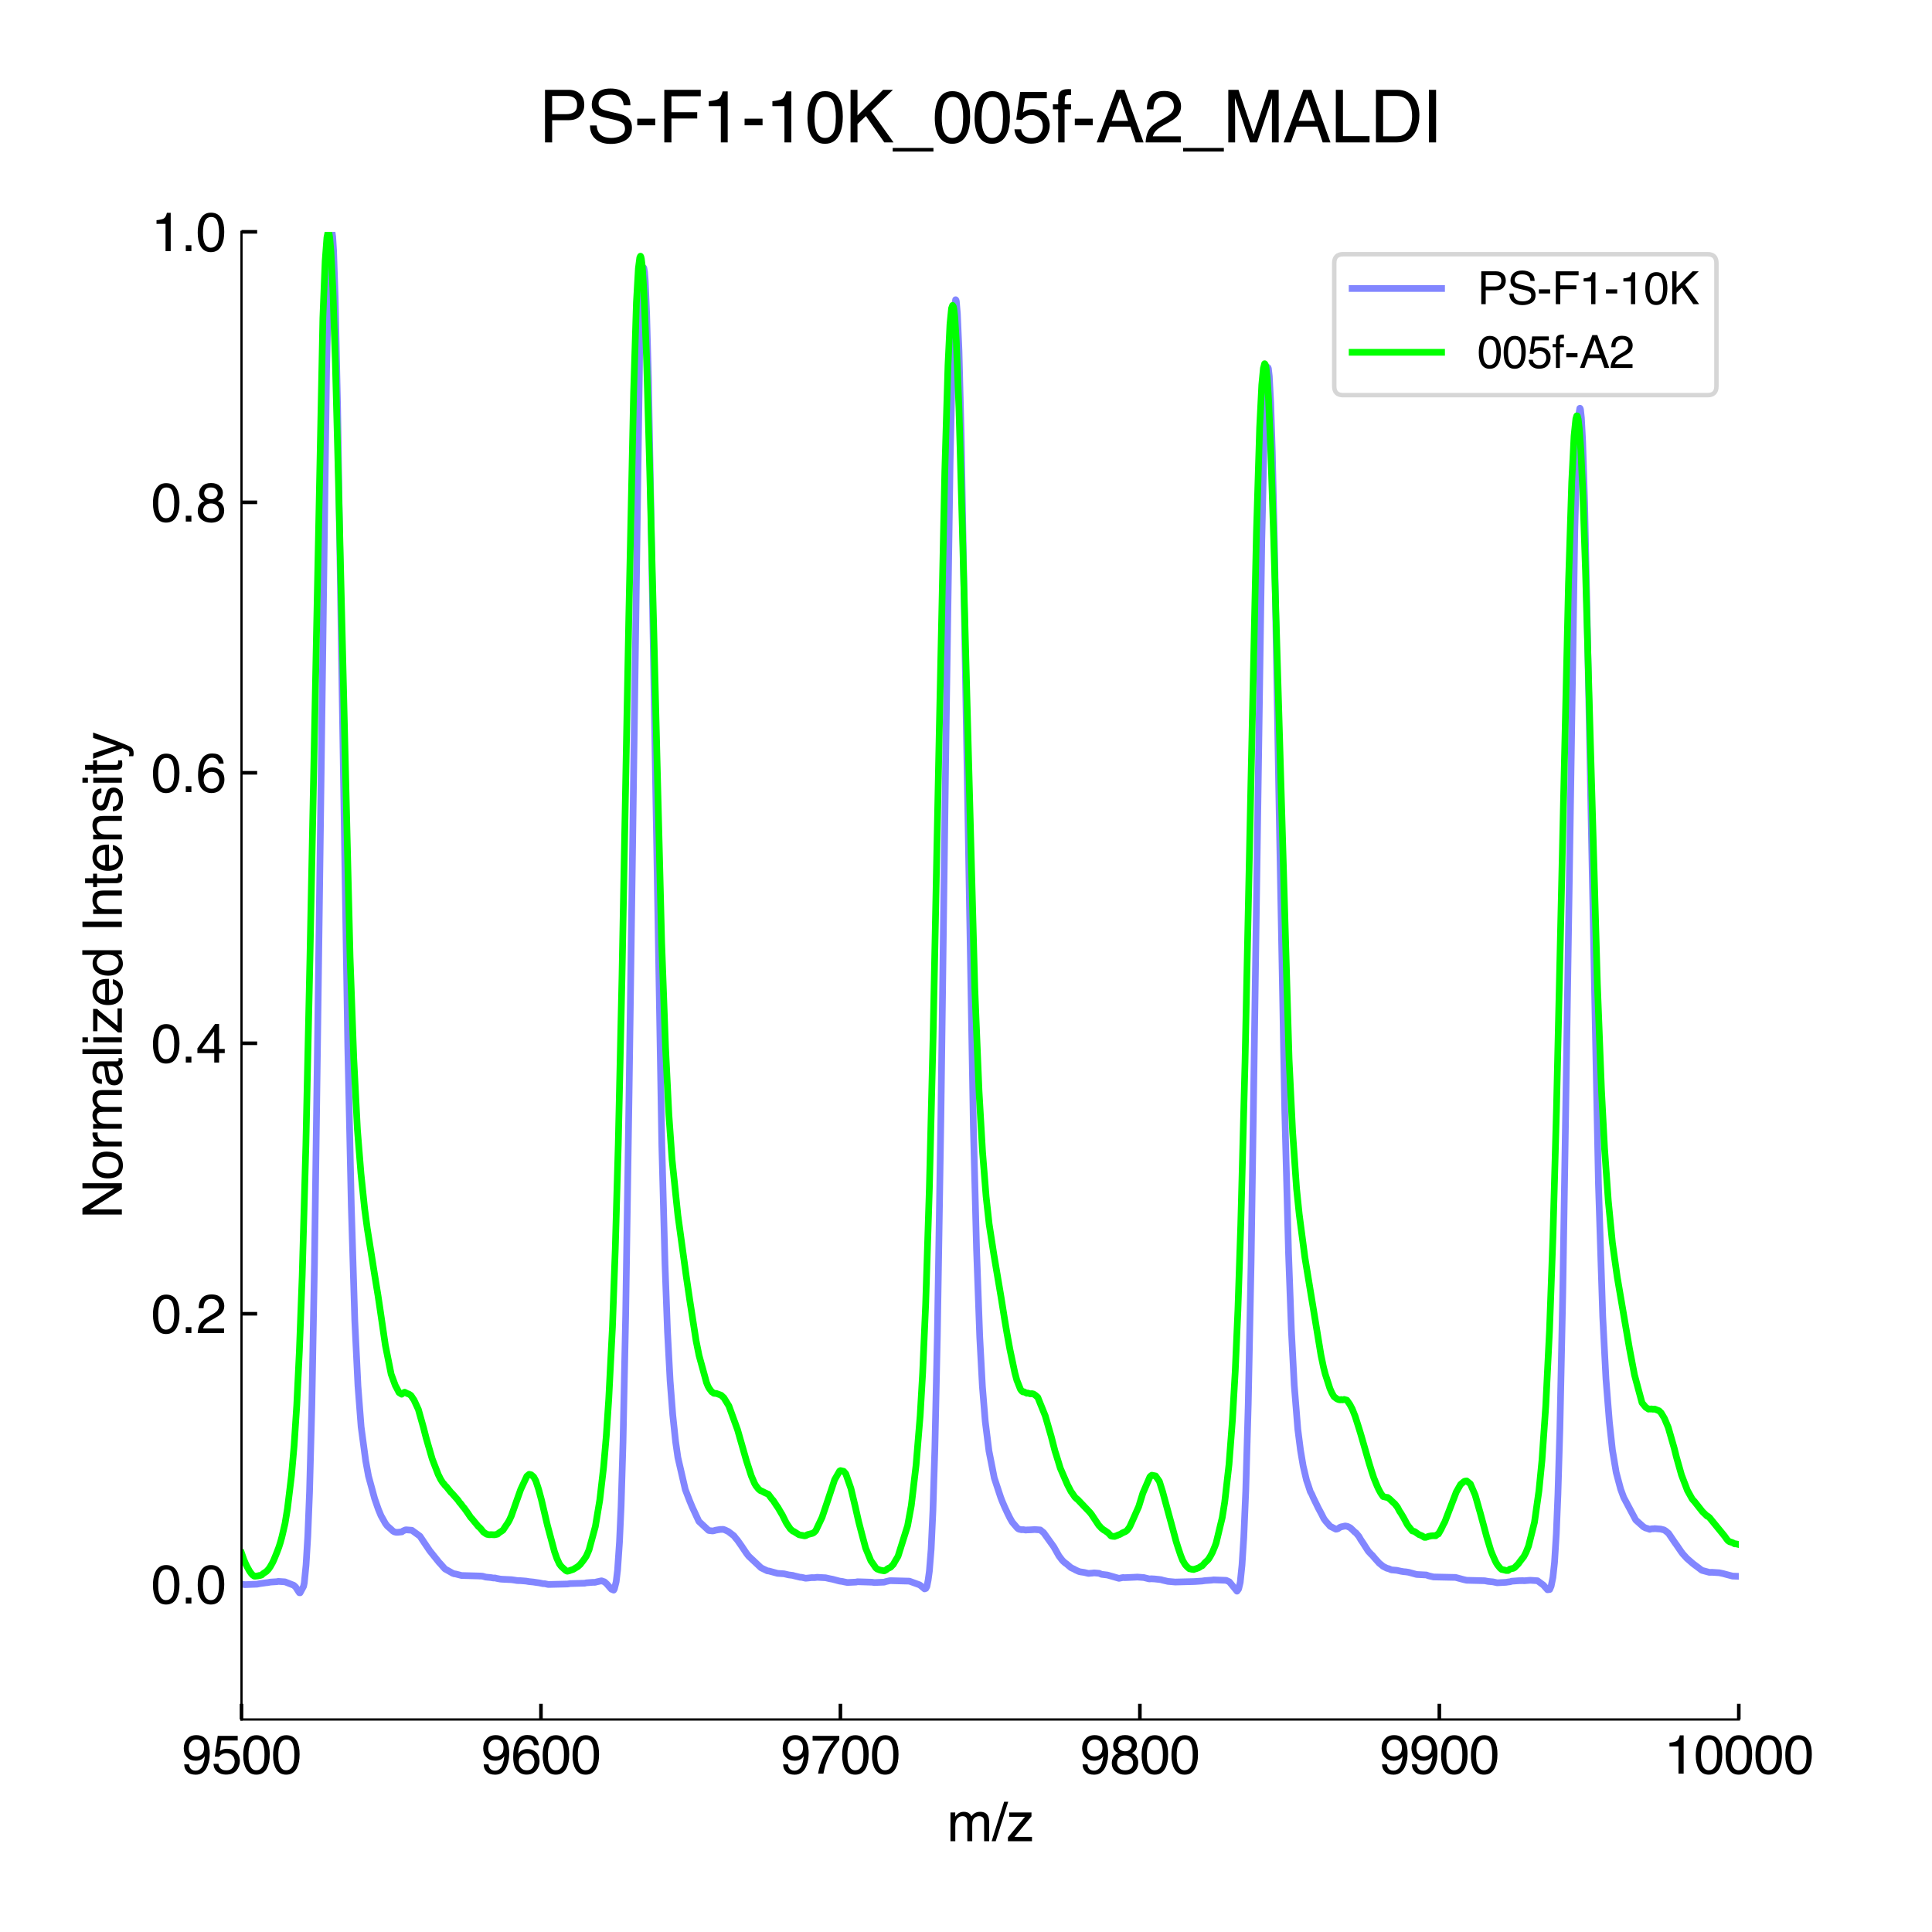 <?xml version="1.0" encoding="utf-8" standalone="no"?>
<!DOCTYPE svg PUBLIC "-//W3C//DTD SVG 1.1//EN"
  "http://www.w3.org/Graphics/SVG/1.1/DTD/svg11.dtd">
<svg xmlns:xlink="http://www.w3.org/1999/xlink" width="432pt" height="432pt" viewBox="0 0 432 432" xmlns="http://www.w3.org/2000/svg" version="1.1">
 <defs>
  <style type="text/css">*{stroke-linejoin: round; stroke-linecap: butt}</style>
 </defs>
 <g id="figure_1">
  <g id="patch_1">
   <path d="M 0 432 
L 432 432 
L 432 0 
L 0 0 
z
" style="fill: #ffffff"/>
  </g>
  <g id="axes_1">
   <g id="patch_2">
    <path d="M 54 384.48 
L 388.8 384.48 
L 388.8 51.84 
L 54 51.84 
z
" style="fill: #ffffff"/>
   </g>
   <g id="matplotlib.axis_1">
    <g id="xtick_1">
     <g id="line2d_1">
      <defs>
       <path id="m5fbfd428d7" d="M 0 0 
L 0 -3.5 
" style="stroke: #000000; stroke-width: 0.8"/>
      </defs>
      <g>
       <use xlink:href="#m5fbfd428d7" x="54" y="384.48" style="stroke: #000000; stroke-width: 0.8"/>
      </g>
     </g>
     <g id="text_1">
      <!-- 9500 -->
      <g transform="translate(40.654 396.588) scale(0.12 -0.12)">
       <defs>
        <path id="Helvetica-39" d="M 850 1081 
Q 875 616 1209 438 
Q 1381 344 1597 344 
Q 2000 344 2284 680 
Q 2569 1016 2688 2044 
Q 2500 1747 2223 1626 
Q 1947 1506 1628 1506 
Q 981 1506 604 1909 
Q 228 2313 228 2947 
Q 228 3556 600 4018 
Q 972 4481 1697 4481 
Q 2675 4481 3047 3600 
Q 3253 3116 3253 2388 
Q 3253 1566 3006 931 
Q 2597 -125 1619 -125 
Q 963 -125 622 219 
Q 281 563 281 1081 
L 850 1081 
z
M 1703 2000 
Q 2038 2000 2314 2220 
Q 2591 2441 2591 2991 
Q 2591 3484 2342 3726 
Q 2094 3969 1709 3969 
Q 1297 3969 1055 3692 
Q 813 3416 813 2953 
Q 813 2516 1025 2258 
Q 1238 2000 1703 2000 
z
" transform="scale(0.016)"/>
        <path id="Helvetica-35" d="M 791 1141 
Q 847 659 1238 475 
Q 1438 381 1700 381 
Q 2200 381 2440 700 
Q 2681 1019 2681 1406 
Q 2681 1875 2395 2131 
Q 2109 2388 1709 2388 
Q 1419 2388 1211 2275 
Q 1003 2163 856 1963 
L 369 1991 
L 709 4400 
L 3034 4400 
L 3034 3856 
L 1131 3856 
L 941 2613 
Q 1097 2731 1238 2791 
Q 1488 2894 1816 2894 
Q 2431 2894 2859 2497 
Q 3288 2100 3288 1491 
Q 3288 856 2895 371 
Q 2503 -113 1644 -113 
Q 1097 -113 676 195 
Q 256 503 206 1141 
L 791 1141 
z
" transform="scale(0.016)"/>
        <path id="Helvetica-30" d="M 1731 4475 
Q 2600 4475 2988 3759 
Q 3288 3206 3288 2244 
Q 3288 1331 3016 734 
Q 2622 -122 1728 -122 
Q 922 -122 528 578 
Q 200 1163 200 2147 
Q 200 2909 397 3456 
Q 766 4475 1731 4475 
z
M 1725 391 
Q 2163 391 2422 778 
Q 2681 1166 2681 2222 
Q 2681 2984 2493 3476 
Q 2306 3969 1766 3969 
Q 1269 3969 1039 3501 
Q 809 3034 809 2125 
Q 809 1441 956 1025 
Q 1181 391 1725 391 
z
" transform="scale(0.016)"/>
       </defs>
       <use xlink:href="#Helvetica-39"/>
       <use xlink:href="#Helvetica-35" x="55.615"/>
       <use xlink:href="#Helvetica-30" x="111.23"/>
       <use xlink:href="#Helvetica-30" x="166.846"/>
      </g>
     </g>
    </g>
    <g id="xtick_2">
     <g id="line2d_2">
      <g>
       <use xlink:href="#m5fbfd428d7" x="120.96" y="384.48" style="stroke: #000000; stroke-width: 0.8"/>
      </g>
     </g>
     <g id="text_2">
      <!-- 9600 -->
      <g transform="translate(107.614 396.588) scale(0.12 -0.12)">
       <defs>
        <path id="Helvetica-36" d="M 1872 4494 
Q 2622 4494 2917 4105 
Q 3213 3716 3213 3303 
L 2656 3303 
Q 2606 3569 2497 3719 
Q 2294 4000 1881 4000 
Q 1409 4000 1131 3564 
Q 853 3128 822 2316 
Q 1016 2600 1309 2741 
Q 1578 2866 1909 2866 
Q 2472 2866 2890 2506 
Q 3309 2147 3309 1434 
Q 3309 825 2912 354 
Q 2516 -116 1781 -116 
Q 1153 -116 697 361 
Q 241 838 241 1966 
Q 241 2800 444 3381 
Q 834 4494 1872 4494 
z
M 1831 384 
Q 2275 384 2495 682 
Q 2716 981 2716 1388 
Q 2716 1731 2519 2042 
Q 2322 2353 1803 2353 
Q 1441 2353 1167 2112 
Q 894 1872 894 1388 
Q 894 963 1142 673 
Q 1391 384 1831 384 
z
" transform="scale(0.016)"/>
       </defs>
       <use xlink:href="#Helvetica-39"/>
       <use xlink:href="#Helvetica-36" x="55.615"/>
       <use xlink:href="#Helvetica-30" x="111.23"/>
       <use xlink:href="#Helvetica-30" x="166.846"/>
      </g>
     </g>
    </g>
    <g id="xtick_3">
     <g id="line2d_3">
      <g>
       <use xlink:href="#m5fbfd428d7" x="187.92" y="384.48" style="stroke: #000000; stroke-width: 0.8"/>
      </g>
     </g>
     <g id="text_3">
      <!-- 9700 -->
      <g transform="translate(174.574 396.588) scale(0.12 -0.12)">
       <defs>
        <path id="Helvetica-37" d="M 3347 4400 
L 3347 3909 
Q 3131 3700 2773 3181 
Q 2416 2663 2141 2063 
Q 1869 1478 1728 997 
Q 1638 688 1494 0 
L 872 0 
Q 1084 1281 1809 2550 
Q 2238 3294 2709 3834 
L 234 3834 
L 234 4400 
L 3347 4400 
z
" transform="scale(0.016)"/>
       </defs>
       <use xlink:href="#Helvetica-39"/>
       <use xlink:href="#Helvetica-37" x="55.615"/>
       <use xlink:href="#Helvetica-30" x="111.23"/>
       <use xlink:href="#Helvetica-30" x="166.846"/>
      </g>
     </g>
    </g>
    <g id="xtick_4">
     <g id="line2d_4">
      <g>
       <use xlink:href="#m5fbfd428d7" x="254.88" y="384.48" style="stroke: #000000; stroke-width: 0.8"/>
      </g>
     </g>
     <g id="text_4">
      <!-- 9800 -->
      <g transform="translate(241.534 396.588) scale(0.12 -0.12)">
       <defs>
        <path id="Helvetica-38" d="M 1741 2600 
Q 2113 2600 2322 2808 
Q 2531 3016 2531 3303 
Q 2531 3553 2331 3762 
Q 2131 3972 1722 3972 
Q 1316 3972 1134 3762 
Q 953 3553 953 3272 
Q 953 2956 1187 2778 
Q 1422 2600 1741 2600 
z
M 1775 384 
Q 2166 384 2423 595 
Q 2681 806 2681 1225 
Q 2681 1659 2415 1884 
Q 2150 2109 1734 2109 
Q 1331 2109 1076 1879 
Q 822 1650 822 1244 
Q 822 894 1055 639 
Q 1288 384 1775 384 
z
M 975 2384 
Q 741 2484 609 2619 
Q 363 2869 363 3269 
Q 363 3769 725 4128 
Q 1088 4488 1753 4488 
Q 2397 4488 2762 4148 
Q 3128 3809 3128 3356 
Q 3128 2938 2916 2678 
Q 2797 2531 2547 2391 
Q 2825 2263 2984 2097 
Q 3281 1784 3281 1284 
Q 3281 694 2884 283 
Q 2488 -128 1763 -128 
Q 1109 -128 657 226 
Q 206 581 206 1256 
Q 206 1653 400 1942 
Q 594 2231 975 2384 
z
" transform="scale(0.016)"/>
       </defs>
       <use xlink:href="#Helvetica-39"/>
       <use xlink:href="#Helvetica-38" x="55.615"/>
       <use xlink:href="#Helvetica-30" x="111.23"/>
       <use xlink:href="#Helvetica-30" x="166.846"/>
      </g>
     </g>
    </g>
    <g id="xtick_5">
     <g id="line2d_5">
      <g>
       <use xlink:href="#m5fbfd428d7" x="321.84" y="384.48" style="stroke: #000000; stroke-width: 0.8"/>
      </g>
     </g>
     <g id="text_5">
      <!-- 9900 -->
      <g transform="translate(308.494 396.588) scale(0.12 -0.12)">
       <use xlink:href="#Helvetica-39"/>
       <use xlink:href="#Helvetica-39" x="55.615"/>
       <use xlink:href="#Helvetica-30" x="111.23"/>
       <use xlink:href="#Helvetica-30" x="166.846"/>
      </g>
     </g>
    </g>
    <g id="xtick_6">
     <g id="line2d_6">
      <g>
       <use xlink:href="#m5fbfd428d7" x="388.8" y="384.48" style="stroke: #000000; stroke-width: 0.8"/>
      </g>
     </g>
     <g id="text_6">
      <!-- 10000 -->
      <g transform="translate(372.117 396.588) scale(0.12 -0.12)">
       <defs>
        <path id="Helvetica-31" d="M 613 3169 
L 613 3600 
Q 1222 3659 1462 3798 
Q 1703 3938 1822 4456 
L 2266 4456 
L 2266 0 
L 1666 0 
L 1666 3169 
L 613 3169 
z
" transform="scale(0.016)"/>
       </defs>
       <use xlink:href="#Helvetica-31"/>
       <use xlink:href="#Helvetica-30" x="55.615"/>
       <use xlink:href="#Helvetica-30" x="111.23"/>
       <use xlink:href="#Helvetica-30" x="166.846"/>
       <use xlink:href="#Helvetica-30" x="222.461"/>
      </g>
     </g>
    </g>
    <g id="text_7">
     <!-- m/z -->
     <g transform="translate(211.735 411.697) scale(0.12 -0.12)">
      <defs>
       <path id="Helvetica-6d" d="M 413 3347 
L 969 3347 
L 969 2872 
Q 1169 3119 1331 3231 
Q 1609 3422 1963 3422 
Q 2363 3422 2606 3225 
Q 2744 3113 2856 2894 
Q 3044 3163 3297 3292 
Q 3550 3422 3866 3422 
Q 4541 3422 4784 2934 
Q 4916 2672 4916 2228 
L 4916 0 
L 4331 0 
L 4331 2325 
Q 4331 2659 4164 2784 
Q 3997 2909 3756 2909 
Q 3425 2909 3186 2687 
Q 2947 2466 2947 1947 
L 2947 0 
L 2375 0 
L 2375 2184 
Q 2375 2525 2294 2681 
Q 2166 2916 1816 2916 
Q 1497 2916 1236 2669 
Q 975 2422 975 1775 
L 975 0 
L 413 0 
L 413 3347 
z
" transform="scale(0.016)"/>
       <path id="Helvetica-2f" d="M 1456 4591 
L 1931 4591 
L 475 0 
L 0 0 
L 1456 4591 
z
" transform="scale(0.016)"/>
       <path id="Helvetica-7a" d="M 163 444 
L 2147 2844 
L 309 2844 
L 309 3347 
L 2903 3347 
L 2903 2888 
L 931 503 
L 2963 503 
L 2963 0 
L 163 0 
L 163 444 
z
M 1609 3428 
L 1609 3428 
z
" transform="scale(0.016)"/>
      </defs>
      <use xlink:href="#Helvetica-6d"/>
      <use xlink:href="#Helvetica-2f" x="83.301"/>
      <use xlink:href="#Helvetica-7a" x="111.084"/>
     </g>
    </g>
   </g>
   <g id="matplotlib.axis_2">
    <g id="ytick_1">
     <g id="line2d_7">
      <defs>
       <path id="m36f3078b79" d="M 0 0 
L 3.5 0 
" style="stroke: #000000; stroke-width: 0.8"/>
      </defs>
      <g>
       <use xlink:href="#m36f3078b79" x="54" y="354.24" style="stroke: #000000; stroke-width: 0.8"/>
      </g>
     </g>
     <g id="text_8">
      <!-- 0.0 -->
      <g transform="translate(33.82 358.544) scale(0.12 -0.12)">
       <defs>
        <path id="Helvetica-2e" d="M 547 681 
L 1200 681 
L 1200 0 
L 547 0 
L 547 681 
z
" transform="scale(0.016)"/>
       </defs>
       <use xlink:href="#Helvetica-30"/>
       <use xlink:href="#Helvetica-2e" x="55.615"/>
       <use xlink:href="#Helvetica-30" x="83.398"/>
      </g>
     </g>
    </g>
    <g id="ytick_2">
     <g id="line2d_8">
      <g>
       <use xlink:href="#m36f3078b79" x="54" y="293.76" style="stroke: #000000; stroke-width: 0.8"/>
      </g>
     </g>
     <g id="text_9">
      <!-- 0.2 -->
      <g transform="translate(33.82 298.064) scale(0.12 -0.12)">
       <defs>
        <path id="Helvetica-32" d="M 200 0 
Q 231 578 439 1006 
Q 647 1434 1250 1784 
L 1850 2131 
Q 2253 2366 2416 2531 
Q 2672 2791 2672 3125 
Q 2672 3516 2437 3745 
Q 2203 3975 1813 3975 
Q 1234 3975 1013 3538 
Q 894 3303 881 2888 
L 309 2888 
Q 319 3472 525 3841 
Q 891 4491 1816 4491 
Q 2584 4491 2939 4075 
Q 3294 3659 3294 3150 
Q 3294 2613 2916 2231 
Q 2697 2009 2131 1694 
L 1703 1456 
Q 1397 1288 1222 1134 
Q 909 863 828 531 
L 3272 531 
L 3272 0 
L 200 0 
z
" transform="scale(0.016)"/>
       </defs>
       <use xlink:href="#Helvetica-30"/>
       <use xlink:href="#Helvetica-2e" x="55.615"/>
       <use xlink:href="#Helvetica-32" x="83.398"/>
      </g>
     </g>
    </g>
    <g id="ytick_3">
     <g id="line2d_9">
      <g>
       <use xlink:href="#m36f3078b79" x="54" y="233.28" style="stroke: #000000; stroke-width: 0.8"/>
      </g>
     </g>
     <g id="text_10">
      <!-- 0.4 -->
      <g transform="translate(33.82 237.584) scale(0.12 -0.12)">
       <defs>
        <path id="Helvetica-34" d="M 2116 1584 
L 2116 3613 
L 681 1584 
L 2116 1584 
z
M 2125 0 
L 2125 1094 
L 163 1094 
L 163 1644 
L 2213 4488 
L 2688 4488 
L 2688 1584 
L 3347 1584 
L 3347 1094 
L 2688 1094 
L 2688 0 
L 2125 0 
z
" transform="scale(0.016)"/>
       </defs>
       <use xlink:href="#Helvetica-30"/>
       <use xlink:href="#Helvetica-2e" x="55.615"/>
       <use xlink:href="#Helvetica-34" x="83.398"/>
      </g>
     </g>
    </g>
    <g id="ytick_4">
     <g id="line2d_10">
      <g>
       <use xlink:href="#m36f3078b79" x="54" y="172.8" style="stroke: #000000; stroke-width: 0.8"/>
      </g>
     </g>
     <g id="text_11">
      <!-- 0.6 -->
      <g transform="translate(33.82 177.104) scale(0.12 -0.12)">
       <use xlink:href="#Helvetica-30"/>
       <use xlink:href="#Helvetica-2e" x="55.615"/>
       <use xlink:href="#Helvetica-36" x="83.398"/>
      </g>
     </g>
    </g>
    <g id="ytick_5">
     <g id="line2d_11">
      <g>
       <use xlink:href="#m36f3078b79" x="54" y="112.32" style="stroke: #000000; stroke-width: 0.8"/>
      </g>
     </g>
     <g id="text_12">
      <!-- 0.8 -->
      <g transform="translate(33.82 116.624) scale(0.12 -0.12)">
       <use xlink:href="#Helvetica-30"/>
       <use xlink:href="#Helvetica-2e" x="55.615"/>
       <use xlink:href="#Helvetica-38" x="83.398"/>
      </g>
     </g>
    </g>
    <g id="ytick_6">
     <g id="line2d_12">
      <g>
       <use xlink:href="#m36f3078b79" x="54" y="51.84" style="stroke: #000000; stroke-width: 0.8"/>
      </g>
     </g>
     <g id="text_13">
      <!-- 1.0 -->
      <g transform="translate(33.82 56.144) scale(0.12 -0.12)">
       <use xlink:href="#Helvetica-31"/>
       <use xlink:href="#Helvetica-2e" x="55.615"/>
       <use xlink:href="#Helvetica-30" x="83.398"/>
      </g>
     </g>
    </g>
    <g id="text_14">
     <!-- Normalized Intensity -->
     <g transform="translate(27.247 272.512) rotate(-90) scale(0.12 -0.12)">
      <defs>
       <path id="Helvetica-4e" d="M 488 4591 
L 1222 4591 
L 3541 872 
L 3541 4591 
L 4131 4591 
L 4131 0 
L 3434 0 
L 1081 3716 
L 1081 0 
L 488 0 
L 488 4591 
z
M 2269 4591 
L 2269 4591 
z
" transform="scale(0.016)"/>
       <path id="Helvetica-6f" d="M 1741 363 
Q 2300 363 2508 786 
Q 2716 1209 2716 1728 
Q 2716 2197 2566 2491 
Q 2328 2953 1747 2953 
Q 1231 2953 997 2559 
Q 763 2166 763 1609 
Q 763 1075 997 719 
Q 1231 363 1741 363 
z
M 1763 3444 
Q 2409 3444 2856 3012 
Q 3303 2581 3303 1744 
Q 3303 934 2909 406 
Q 2516 -122 1688 -122 
Q 997 -122 590 345 
Q 184 813 184 1600 
Q 184 2444 612 2944 
Q 1041 3444 1763 3444 
z
M 1744 3428 
L 1744 3428 
z
" transform="scale(0.016)"/>
       <path id="Helvetica-72" d="M 428 3347 
L 963 3347 
L 963 2769 
Q 1028 2938 1284 3180 
Q 1541 3422 1875 3422 
Q 1891 3422 1928 3419 
Q 1966 3416 2056 3406 
L 2056 2813 
Q 2006 2822 1964 2825 
Q 1922 2828 1872 2828 
Q 1447 2828 1219 2554 
Q 991 2281 991 1925 
L 991 0 
L 428 0 
L 428 3347 
z
" transform="scale(0.016)"/>
       <path id="Helvetica-61" d="M 844 891 
Q 844 647 1022 506 
Q 1200 366 1444 366 
Q 1741 366 2019 503 
Q 2488 731 2488 1250 
L 2488 1703 
Q 2384 1638 2221 1594 
Q 2059 1550 1903 1531 
L 1563 1488 
Q 1256 1447 1103 1359 
Q 844 1213 844 891 
z
M 2206 2028 
Q 2400 2053 2466 2191 
Q 2503 2266 2503 2406 
Q 2503 2694 2298 2823 
Q 2094 2953 1713 2953 
Q 1272 2953 1088 2716 
Q 984 2584 953 2325 
L 428 2325 
Q 444 2944 830 3186 
Q 1216 3428 1725 3428 
Q 2316 3428 2684 3203 
Q 3050 2978 3050 2503 
L 3050 575 
Q 3050 488 3086 434 
Q 3122 381 3238 381 
Q 3275 381 3322 386 
Q 3369 391 3422 400 
L 3422 -16 
Q 3291 -53 3222 -62 
Q 3153 -72 3034 -72 
Q 2744 -72 2613 134 
Q 2544 244 2516 444 
Q 2344 219 2022 53 
Q 1700 -113 1313 -113 
Q 847 -113 551 170 
Q 256 453 256 878 
Q 256 1344 547 1600 
Q 838 1856 1309 1916 
L 2206 2028 
z
M 1741 3428 
L 1741 3428 
z
" transform="scale(0.016)"/>
       <path id="Helvetica-6c" d="M 428 4591 
L 991 4591 
L 991 0 
L 428 0 
L 428 4591 
z
" transform="scale(0.016)"/>
       <path id="Helvetica-69" d="M 413 3331 
L 984 3331 
L 984 0 
L 413 0 
L 413 3331 
z
M 413 4591 
L 984 4591 
L 984 3953 
L 413 3953 
L 413 4591 
z
" transform="scale(0.016)"/>
       <path id="Helvetica-65" d="M 1806 3422 
Q 2163 3422 2497 3255 
Q 2831 3088 3006 2822 
Q 3175 2569 3231 2231 
Q 3281 2000 3281 1494 
L 828 1494 
Q 844 984 1069 676 
Q 1294 369 1766 369 
Q 2206 369 2469 659 
Q 2619 828 2681 1050 
L 3234 1050 
Q 3213 866 3089 639 
Q 2966 413 2813 269 
Q 2556 19 2178 -69 
Q 1975 -119 1719 -119 
Q 1094 -119 659 336 
Q 225 791 225 1609 
Q 225 2416 662 2919 
Q 1100 3422 1806 3422 
z
M 2703 1941 
Q 2669 2306 2544 2525 
Q 2313 2931 1772 2931 
Q 1384 2931 1121 2651 
Q 859 2372 844 1941 
L 2703 1941 
z
M 1753 3428 
L 1753 3428 
z
" transform="scale(0.016)"/>
       <path id="Helvetica-64" d="M 769 1634 
Q 769 1097 997 734 
Q 1225 372 1728 372 
Q 2119 372 2370 708 
Q 2622 1044 2622 1672 
Q 2622 2306 2362 2611 
Q 2103 2916 1722 2916 
Q 1297 2916 1033 2591 
Q 769 2266 769 1634 
z
M 1616 3406 
Q 2000 3406 2259 3244 
Q 2409 3150 2600 2916 
L 2600 4606 
L 3141 4606 
L 3141 0 
L 2634 0 
L 2634 466 
Q 2438 156 2169 18 
Q 1900 -119 1553 -119 
Q 994 -119 584 351 
Q 175 822 175 1603 
Q 175 2334 548 2870 
Q 922 3406 1616 3406 
z
" transform="scale(0.016)"/>
       <path id="Helvetica-20" transform="scale(0.016)"/>
       <path id="Helvetica-49" d="M 628 4591 
L 1256 4591 
L 1256 0 
L 628 0 
L 628 4591 
z
" transform="scale(0.016)"/>
       <path id="Helvetica-6e" d="M 413 3347 
L 947 3347 
L 947 2872 
Q 1184 3166 1450 3294 
Q 1716 3422 2041 3422 
Q 2753 3422 3003 2925 
Q 3141 2653 3141 2147 
L 3141 0 
L 2569 0 
L 2569 2109 
Q 2569 2416 2478 2603 
Q 2328 2916 1934 2916 
Q 1734 2916 1606 2875 
Q 1375 2806 1200 2600 
Q 1059 2434 1017 2257 
Q 975 2081 975 1753 
L 975 0 
L 413 0 
L 413 3347 
z
M 1734 3428 
L 1734 3428 
z
" transform="scale(0.016)"/>
       <path id="Helvetica-74" d="M 525 4281 
L 1094 4281 
L 1094 3347 
L 1628 3347 
L 1628 2888 
L 1094 2888 
L 1094 703 
Q 1094 528 1213 469 
Q 1278 434 1431 434 
Q 1472 434 1519 436 
Q 1566 438 1628 444 
L 1628 0 
Q 1531 -28 1426 -40 
Q 1322 -53 1200 -53 
Q 806 -53 665 148 
Q 525 350 525 672 
L 525 2888 
L 72 2888 
L 72 3347 
L 525 3347 
L 525 4281 
z
" transform="scale(0.016)"/>
       <path id="Helvetica-73" d="M 747 1050 
Q 772 769 888 619 
Q 1100 347 1625 347 
Q 1938 347 2175 483 
Q 2413 619 2413 903 
Q 2413 1119 2222 1231 
Q 2100 1300 1741 1391 
L 1294 1503 
Q 866 1609 663 1741 
Q 300 1969 300 2372 
Q 300 2847 642 3140 
Q 984 3434 1563 3434 
Q 2319 3434 2653 2991 
Q 2863 2709 2856 2384 
L 2325 2384 
Q 2309 2575 2191 2731 
Q 1997 2953 1519 2953 
Q 1200 2953 1036 2831 
Q 872 2709 872 2509 
Q 872 2291 1088 2159 
Q 1213 2081 1456 2022 
L 1828 1931 
Q 2434 1784 2641 1647 
Q 2969 1431 2969 969 
Q 2969 522 2630 197 
Q 2291 -128 1597 -128 
Q 850 -128 539 211 
Q 228 550 206 1050 
L 747 1050 
z
M 1578 3428 
L 1578 3428 
z
" transform="scale(0.016)"/>
       <path id="Helvetica-79" d="M 2503 3347 
L 3125 3347 
Q 3006 3025 2597 1878 
Q 2291 1016 2084 472 
Q 1597 -809 1397 -1090 
Q 1197 -1372 709 -1372 
Q 591 -1372 527 -1362 
Q 463 -1353 369 -1328 
L 369 -816 
Q 516 -856 581 -865 
Q 647 -875 697 -875 
Q 853 -875 926 -823 
Q 1000 -772 1050 -697 
Q 1066 -672 1162 -440 
Q 1259 -209 1303 -97 
L 66 3347 
L 703 3347 
L 1600 622 
L 2503 3347 
z
M 1597 3428 
L 1597 3428 
z
" transform="scale(0.016)"/>
      </defs>
      <use xlink:href="#Helvetica-4e"/>
      <use xlink:href="#Helvetica-6f" x="72.217"/>
      <use xlink:href="#Helvetica-72" x="127.832"/>
      <use xlink:href="#Helvetica-6d" x="161.133"/>
      <use xlink:href="#Helvetica-61" x="244.434"/>
      <use xlink:href="#Helvetica-6c" x="300.049"/>
      <use xlink:href="#Helvetica-69" x="322.266"/>
      <use xlink:href="#Helvetica-7a" x="344.482"/>
      <use xlink:href="#Helvetica-65" x="394.482"/>
      <use xlink:href="#Helvetica-64" x="450.098"/>
      <use xlink:href="#Helvetica-20" x="505.713"/>
      <use xlink:href="#Helvetica-49" x="533.496"/>
      <use xlink:href="#Helvetica-6e" x="561.279"/>
      <use xlink:href="#Helvetica-74" x="616.895"/>
      <use xlink:href="#Helvetica-65" x="644.678"/>
      <use xlink:href="#Helvetica-6e" x="700.293"/>
      <use xlink:href="#Helvetica-73" x="755.908"/>
      <use xlink:href="#Helvetica-69" x="805.908"/>
      <use xlink:href="#Helvetica-74" x="828.125"/>
      <use xlink:href="#Helvetica-79" x="855.908"/>
     </g>
    </g>
   </g>
   <g id="line2d_13">
    <path d="M 54.015 354.201 
L 54.72 354.331 
L 57.461 354.227 
L 58.206 354.084 
L 58.989 353.979 
L 59.538 353.901 
L 59.773 353.888 
L 60.478 353.758 
L 61.927 353.667 
L 62.202 353.602 
L 63.73 353.706 
L 65.689 354.475 
L 66.12 354.878 
L 66.708 355.804 
L 66.943 356.142 
L 67.1 356.155 
L 67.884 354.696 
L 68.041 353.927 
L 68.433 349.94 
L 68.825 343.478 
L 69.217 333.549 
L 69.727 314.357 
L 70.315 282.604 
L 71.06 228.936 
L 73.02 82.602 
L 73.53 61.508 
L 73.922 53.364 
L 74.158 51.892 
L 74.197 51.84 
L 74.236 51.905 
L 74.393 52.921 
L 74.589 55.996 
L 74.942 66.42 
L 75.491 91.567 
L 76.315 143.137 
L 77.766 233.965 
L 78.551 269.666 
L 79.336 295.399 
L 80.042 309.914 
L 80.748 319.048 
L 81.768 326.631 
L 82.396 330.057 
L 83.77 335.1 
L 84.594 337.458 
L 85.183 338.891 
L 86.164 340.637 
L 86.596 341.211 
L 86.832 341.419 
L 87.381 341.901 
L 87.852 342.344 
L 88.167 342.527 
L 88.599 342.631 
L 88.913 342.631 
L 89.855 342.527 
L 90.091 342.344 
L 90.601 342.11 
L 90.797 342.071 
L 92.093 342.175 
L 93.9 343.491 
L 94.961 345.08 
L 96.1 346.761 
L 98.182 349.354 
L 98.497 349.68 
L 99.479 350.8 
L 100.776 351.53 
L 101.208 351.777 
L 101.602 351.921 
L 101.837 351.934 
L 103.213 352.286 
L 106.987 352.39 
L 107.184 352.403 
L 107.459 352.403 
L 107.892 352.442 
L 108.246 352.533 
L 108.6 352.637 
L 109.701 352.742 
L 110.33 352.846 
L 110.684 352.833 
L 111.077 352.937 
L 111.313 352.976 
L 111.825 353.08 
L 112.257 353.119 
L 114.382 353.224 
L 114.933 353.302 
L 115.602 353.406 
L 115.995 353.432 
L 116.31 353.432 
L 117.608 353.536 
L 118.238 353.641 
L 119.261 353.745 
L 119.852 353.836 
L 120.6 353.94 
L 121.426 354.11 
L 121.741 354.11 
L 122.607 354.292 
L 126.899 354.188 
L 127.49 354.097 
L 130.76 354.005 
L 131.075 353.927 
L 132.414 353.823 
L 132.729 353.81 
L 133.045 353.81 
L 133.439 353.706 
L 134.503 353.471 
L 134.897 353.615 
L 135.172 353.706 
L 135.685 354.175 
L 136.71 355.348 
L 137.222 355.556 
L 137.38 355.282 
L 137.774 353.693 
L 138.089 351.1 
L 138.523 344.755 
L 138.877 336.898 
L 139.311 322.344 
L 139.902 294.083 
L 140.651 245.053 
L 143.017 79.658 
L 143.49 64.387 
L 143.806 60.153 
L 143.924 59.866 
L 143.964 59.918 
L 144.121 60.843 
L 144.279 62.837 
L 144.595 70.316 
L 144.989 84.909 
L 145.62 117.912 
L 147.987 256.102 
L 148.697 282.669 
L 149.249 297.627 
L 149.841 308.793 
L 150.433 316.416 
L 151.064 322.344 
L 151.577 325.901 
L 153.234 333.067 
L 154.221 335.621 
L 154.813 337.041 
L 156.273 340.181 
L 158.445 342.201 
L 158.603 342.24 
L 158.84 342.266 
L 159.274 342.318 
L 159.471 342.305 
L 159.629 342.279 
L 159.985 342.162 
L 160.616 342.057 
L 161.13 341.979 
L 161.406 341.979 
L 161.722 341.966 
L 162.156 342.123 
L 162.867 342.461 
L 164.092 343.4 
L 164.605 344.051 
L 164.882 344.364 
L 165.79 345.654 
L 166.896 347.295 
L 167.212 347.712 
L 167.449 347.999 
L 170.176 350.566 
L 170.848 350.891 
L 171.599 351.256 
L 171.875 351.269 
L 173.851 351.803 
L 175.314 351.908 
L 176.381 352.155 
L 177.251 352.26 
L 177.607 352.364 
L 178.952 352.689 
L 179.228 352.689 
L 180.138 352.898 
L 180.573 352.859 
L 181.562 352.755 
L 181.839 352.768 
L 182.155 352.768 
L 182.709 352.689 
L 184.608 352.794 
L 185.597 353.015 
L 186.151 353.119 
L 187.733 353.536 
L 188.406 353.628 
L 188.723 353.706 
L 189.475 353.849 
L 191.414 353.758 
L 191.731 353.68 
L 194.977 353.784 
L 195.531 353.862 
L 197.709 353.771 
L 198.105 353.641 
L 198.976 353.445 
L 199.293 353.445 
L 203.334 353.549 
L 205.632 354.383 
L 205.949 354.618 
L 206.741 355.282 
L 207.019 355.178 
L 207.257 354.722 
L 207.534 353.341 
L 207.811 351.308 
L 208.208 346.383 
L 208.604 337.81 
L 209.04 323.881 
L 209.595 298.63 
L 210.388 249.64 
L 211.458 169.3 
L 212.449 103.163 
L 213.004 78.772 
L 213.441 68.7 
L 213.679 67.019 
L 213.758 67.11 
L 213.837 67.41 
L 214.075 70.159 
L 214.432 78.446 
L 214.908 96.961 
L 215.701 140.74 
L 217.644 251.672 
L 218.358 279.334 
L 219.072 298.943 
L 219.667 310.005 
L 220.302 317.797 
L 221.135 324.442 
L 222.325 330.474 
L 223.754 334.8 
L 224.071 335.634 
L 224.627 336.937 
L 225.262 338.305 
L 225.817 339.426 
L 226.333 340.338 
L 227.445 341.641 
L 227.643 341.81 
L 227.921 341.953 
L 228.12 341.979 
L 228.397 342.057 
L 228.794 342.031 
L 229.35 342.123 
L 229.787 342.084 
L 230.065 342.084 
L 230.382 342.071 
L 230.66 342.057 
L 231.057 342.031 
L 231.296 342.005 
L 232.606 342.097 
L 233.36 342.709 
L 235.624 345.862 
L 236.776 347.895 
L 237.451 348.794 
L 237.729 349.093 
L 238.166 349.484 
L 238.444 349.667 
L 239.477 350.54 
L 240.153 350.852 
L 240.51 351.061 
L 241.146 351.347 
L 241.424 351.439 
L 241.703 351.491 
L 242.418 351.595 
L 243.411 351.83 
L 243.849 351.777 
L 244.127 351.764 
L 244.643 351.699 
L 245.756 351.79 
L 246.313 352.025 
L 246.79 352.077 
L 247.625 352.181 
L 250.209 352.924 
L 251.084 352.742 
L 251.482 352.768 
L 253.908 352.663 
L 254.305 352.637 
L 255.737 352.742 
L 257.01 353.054 
L 257.448 353.015 
L 257.846 353.041 
L 258.124 353.054 
L 259.119 353.159 
L 259.636 353.224 
L 259.955 353.328 
L 261.149 353.602 
L 262.343 353.706 
L 262.78 353.745 
L 266.841 353.641 
L 267.199 353.628 
L 268.792 353.523 
L 269.389 353.432 
L 270.863 353.328 
L 271.38 353.263 
L 274.169 353.367 
L 274.886 353.693 
L 276.599 355.791 
L 276.958 355.308 
L 277.316 353.823 
L 277.715 349.953 
L 278.113 343.764 
L 278.552 333.458 
L 279.109 314.057 
L 279.747 282.305 
L 280.544 229.105 
L 282.139 120.857 
L 282.737 94.655 
L 283.135 85.078 
L 283.414 82.342 
L 283.494 82.159 
L 283.534 82.212 
L 283.614 82.407 
L 283.813 84.088 
L 284.132 90.055 
L 284.491 101.104 
L 285.009 123.697 
L 285.926 175.997 
L 287.282 248.532 
L 288.119 280.168 
L 288.757 297.419 
L 289.395 309.705 
L 290.193 319.582 
L 290.791 324.246 
L 291.39 327.803 
L 292.148 331.009 
L 292.547 332.168 
L 292.985 333.523 
L 293.345 334.175 
L 293.624 334.839 
L 294.781 337.211 
L 295.539 338.631 
L 296.018 339.582 
L 296.417 340.129 
L 297.454 341.302 
L 297.734 341.432 
L 298.692 341.927 
L 298.931 341.901 
L 299.21 341.797 
L 299.61 341.523 
L 299.849 341.419 
L 300.807 341.211 
L 301.326 341.315 
L 301.925 341.614 
L 302.404 342.057 
L 302.923 342.566 
L 303.202 342.761 
L 303.841 343.53 
L 304.28 344.286 
L 304.76 344.989 
L 305.399 345.992 
L 305.958 346.852 
L 306.637 347.582 
L 306.836 347.751 
L 307.555 348.598 
L 308.394 349.523 
L 309.273 350.24 
L 310.111 350.67 
L 310.511 350.761 
L 311.11 351.022 
L 312.309 351.126 
L 313.268 351.334 
L 313.907 351.439 
L 314.307 351.465 
L 314.986 351.569 
L 316.704 352.038 
L 316.944 352.064 
L 318.943 352.168 
L 319.422 352.351 
L 320.542 352.611 
L 325.46 352.716 
L 327.26 353.198 
L 327.66 353.289 
L 327.94 353.354 
L 331.981 353.458 
L 332.741 353.602 
L 333.821 353.706 
L 334.782 353.914 
L 336.743 353.81 
L 337.384 353.706 
L 337.624 353.693 
L 338.024 353.562 
L 339.506 353.458 
L 339.826 353.445 
L 340.106 353.445 
L 340.426 353.432 
L 340.827 353.458 
L 342.148 353.354 
L 342.429 353.367 
L 343.79 353.458 
L 345.112 354.435 
L 346.033 355.478 
L 346.514 355.413 
L 346.834 354.683 
L 347.235 352.716 
L 347.595 349.367 
L 347.996 342.93 
L 348.357 334.136 
L 348.797 319.412 
L 349.438 289.132 
L 350.16 244.05 
L 352.123 118.746 
L 352.644 99.567 
L 353.005 92.844 
L 353.245 91.306 
L 353.285 91.28 
L 353.325 91.345 
L 353.406 91.593 
L 353.606 93.443 
L 353.887 98.759 
L 354.328 112.609 
L 354.969 141.938 
L 357.414 264.624 
L 358.376 294.383 
L 359.098 308.363 
L 359.86 317.927 
L 360.542 324.233 
L 361.384 329.237 
L 362.386 332.989 
L 363.068 334.839 
L 365.756 339.869 
L 367.481 341.406 
L 367.962 341.667 
L 368.243 341.732 
L 368.404 341.784 
L 368.885 341.966 
L 369.206 341.862 
L 369.447 341.836 
L 369.768 341.836 
L 369.969 341.797 
L 371.333 341.901 
L 371.654 341.992 
L 372.056 342.084 
L 372.457 342.331 
L 373.099 342.865 
L 374.504 344.937 
L 374.865 345.432 
L 375.909 346.957 
L 376.271 347.439 
L 377.194 348.455 
L 378.559 349.641 
L 379.885 350.631 
L 380.527 351.126 
L 382.214 351.582 
L 382.495 351.582 
L 382.776 351.569 
L 384.423 351.673 
L 385.347 351.869 
L 385.709 351.973 
L 387.397 352.416 
L 388.763 352.468 
L 388.763 352.468 
" clip-path="url(#p0f787498ae)" style="fill: none; stroke: #8286ff; stroke-width: 1.5; stroke-linecap: square"/>
   </g>
   <g id="line2d_14"/>
   <g id="line2d_15">
    <path d="M 54.015 347.285 
L 54.524 348.726 
L 54.838 349.463 
L 55.19 350.214 
L 55.817 351.333 
L 56.13 351.773 
L 56.443 352.136 
L 56.835 352.422 
L 57.031 352.444 
L 57.696 352.37 
L 57.892 352.293 
L 58.167 352.282 
L 58.362 352.209 
L 58.519 352.165 
L 58.832 351.872 
L 59.028 351.743 
L 59.577 351.377 
L 59.89 351.047 
L 60.086 350.827 
L 60.439 350.306 
L 60.948 349.401 
L 61.222 348.821 
L 61.653 347.769 
L 61.927 347.083 
L 62.358 345.943 
L 62.711 344.84 
L 63.024 343.696 
L 63.73 340.671 
L 64.278 337.331 
L 65.18 329.9 
L 65.768 323.231 
L 66.356 314.212 
L 66.943 302.069 
L 67.571 285.318 
L 68.394 256.127 
L 69.295 214.713 
L 72.197 71.066 
L 72.707 58.337 
L 73.099 53.105 
L 73.334 51.965 
L 73.413 51.84 
L 73.452 51.88 
L 73.53 51.983 
L 73.726 53.138 
L 74.001 56.309 
L 74.432 64.712 
L 74.981 80.708 
L 75.609 104.737 
L 78.276 214.002 
L 79.1 236.66 
L 79.924 252.637 
L 80.709 262.389 
L 81.533 270.29 
L 82.122 274.704 
L 82.985 280.13 
L 83.77 285.069 
L 84.516 289.626 
L 84.908 292.225 
L 86.164 300.782 
L 87.46 307.264 
L 88.402 309.812 
L 88.716 310.395 
L 89.227 311.381 
L 89.816 311.752 
L 90.13 311.495 
L 90.287 311.403 
L 90.483 311.304 
L 91.229 311.678 
L 91.387 311.693 
L 91.897 312.034 
L 92.408 312.804 
L 92.565 313.02 
L 93.547 315.15 
L 94.725 319.337 
L 95.275 321.493 
L 96.65 326.237 
L 97.436 328.265 
L 97.986 329.694 
L 98.536 330.791 
L 98.733 331.106 
L 99.008 331.535 
L 99.204 331.744 
L 99.597 332.242 
L 99.794 332.404 
L 100.894 333.775 
L 101.051 333.892 
L 102.388 335.406 
L 102.781 335.975 
L 102.977 336.162 
L 103.606 337.005 
L 103.763 337.155 
L 104.589 338.31 
L 105.218 339.249 
L 105.533 339.59 
L 107.027 341.397 
L 107.184 341.481 
L 107.656 342.006 
L 108.088 342.567 
L 108.246 342.662 
L 108.836 343.069 
L 109.347 343.164 
L 109.504 343.175 
L 109.701 343.146 
L 109.897 343.15 
L 110.566 343.186 
L 110.763 343.146 
L 110.959 343.106 
L 111.274 343.029 
L 111.549 342.765 
L 112.454 342.167 
L 113.241 340.968 
L 113.398 340.752 
L 113.713 340.253 
L 113.91 339.887 
L 114.343 338.937 
L 116.428 333.045 
L 117.805 330.083 
L 118.317 329.658 
L 118.592 329.713 
L 118.75 329.749 
L 119.34 330.248 
L 119.813 331.124 
L 120.442 333.042 
L 121.072 335.388 
L 121.505 337.236 
L 122.411 341.1 
L 123.985 346.948 
L 124.537 348.513 
L 125.088 349.701 
L 125.403 350.13 
L 125.679 350.431 
L 125.836 350.566 
L 126.506 351.168 
L 126.702 351.278 
L 126.86 351.329 
L 127.057 351.278 
L 127.214 351.252 
L 127.411 351.179 
L 127.608 351.109 
L 128.16 350.922 
L 128.435 350.757 
L 129.223 350.28 
L 129.538 349.98 
L 129.696 349.866 
L 130.366 349.012 
L 130.641 348.638 
L 131.075 347.993 
L 131.311 347.476 
L 131.705 346.563 
L 133.123 341.338 
L 134.109 335.436 
L 134.975 327.968 
L 135.567 321.082 
L 136.118 312.822 
L 136.946 296.691 
L 137.577 279.25 
L 138.247 255.812 
L 139.074 218.64 
L 140.612 137.616 
L 141.677 87.872 
L 142.307 67.649 
L 142.741 60.034 
L 143.057 57.596 
L 143.214 57.281 
L 143.293 57.402 
L 143.411 57.882 
L 143.609 59.535 
L 143.964 65.042 
L 144.555 79.517 
L 145.265 104.542 
L 147.947 210.699 
L 148.815 234.203 
L 149.565 249.286 
L 150.275 259.291 
L 151.577 271.746 
L 153.432 285.263 
L 154.221 290.627 
L 155.642 299.767 
L 156.313 303.103 
L 157.971 309.13 
L 158.287 309.908 
L 158.563 310.425 
L 158.721 310.637 
L 159.155 311.224 
L 159.353 311.33 
L 159.629 311.546 
L 159.945 311.572 
L 160.143 311.572 
L 161.248 311.972 
L 161.643 312.36 
L 161.84 312.511 
L 162.986 314.377 
L 164.921 319.697 
L 166.896 326.604 
L 168.003 330.028 
L 168.714 331.682 
L 169.03 332.228 
L 169.623 332.965 
L 170.057 333.32 
L 170.215 333.353 
L 171.164 333.848 
L 171.796 334.109 
L 172.389 334.908 
L 172.666 335.271 
L 172.863 335.458 
L 173.733 336.789 
L 173.93 337.045 
L 174.682 338.343 
L 174.879 338.644 
L 175.749 340.393 
L 176.026 340.851 
L 176.698 341.833 
L 176.856 341.987 
L 177.291 342.372 
L 177.449 342.405 
L 178.675 343.179 
L 179.189 343.282 
L 179.387 343.307 
L 179.624 343.362 
L 179.901 343.421 
L 180.098 343.388 
L 180.257 343.337 
L 180.533 343.153 
L 181.68 342.856 
L 181.957 342.702 
L 182.392 342.292 
L 183.816 339.285 
L 184.805 336.352 
L 186.19 332.191 
L 186.625 330.864 
L 187.733 328.939 
L 187.931 328.826 
L 188.643 328.983 
L 189.118 329.529 
L 190.266 332.814 
L 191.256 336.979 
L 192.008 340.297 
L 192.76 343.175 
L 193.552 346.141 
L 194.739 349.023 
L 194.898 349.225 
L 195.848 350.599 
L 196.165 350.856 
L 196.323 350.9 
L 196.798 351.083 
L 197.709 351.248 
L 198.026 351.098 
L 198.184 351.003 
L 198.462 350.768 
L 199.135 350.442 
L 199.57 349.972 
L 199.729 349.833 
L 200.244 348.928 
L 200.798 347.996 
L 202.938 341.177 
L 203.77 336.649 
L 204.839 327.572 
L 205.751 316.551 
L 206.306 307.004 
L 206.979 291.679 
L 207.811 265.601 
L 208.644 231.747 
L 209.991 164.973 
L 211.26 105.452 
L 211.974 81.654 
L 212.41 72.558 
L 212.767 68.95 
L 213.004 68.29 
L 213.163 68.536 
L 213.282 69.053 
L 213.48 70.751 
L 213.837 76.441 
L 214.432 91.494 
L 215.185 118.192 
L 217.961 220.88 
L 218.914 244.003 
L 219.707 257.686 
L 220.5 267.599 
L 221.175 273.711 
L 222.206 280.383 
L 223.833 290.004 
L 224.587 294.711 
L 225.143 298.018 
L 225.817 301.732 
L 226.929 306.993 
L 227.365 308.602 
L 228.159 310.608 
L 228.358 310.898 
L 228.596 311.158 
L 228.755 311.235 
L 228.953 311.202 
L 229.271 311.37 
L 229.588 311.535 
L 229.787 311.48 
L 230.422 311.675 
L 230.7 311.616 
L 231.097 311.7 
L 231.534 311.994 
L 232.05 312.448 
L 233.718 316.577 
L 234.711 320.008 
L 235.028 321.101 
L 235.902 324.477 
L 236.18 325.328 
L 237.094 328.305 
L 238.683 331.975 
L 239.477 333.504 
L 239.636 333.709 
L 240.352 334.754 
L 240.789 335.168 
L 240.948 335.271 
L 243.69 338.152 
L 244.047 338.592 
L 244.842 339.791 
L 245.001 340.026 
L 245.677 341.045 
L 245.876 341.25 
L 246.273 341.687 
L 246.432 341.822 
L 246.869 342.152 
L 247.028 342.222 
L 247.585 342.618 
L 247.744 342.717 
L 248.42 343.436 
L 248.619 343.491 
L 248.817 343.524 
L 249.255 343.549 
L 249.573 343.41 
L 249.732 343.384 
L 250.05 343.197 
L 250.209 343.172 
L 250.487 343.058 
L 250.806 342.871 
L 251.004 342.743 
L 251.163 342.691 
L 251.362 342.581 
L 251.521 342.541 
L 251.839 342.339 
L 251.999 342.226 
L 252.436 341.657 
L 252.635 341.331 
L 253.033 340.459 
L 254.624 336.866 
L 255.538 333.889 
L 257.13 330.211 
L 257.369 329.988 
L 257.567 329.859 
L 258.403 330.032 
L 259.239 331.234 
L 259.955 333.518 
L 262.223 341.826 
L 262.979 344.656 
L 263.417 346.039 
L 264.014 347.82 
L 264.452 348.92 
L 265.01 349.855 
L 265.209 350.086 
L 265.487 350.379 
L 265.646 350.526 
L 265.965 350.79 
L 266.164 350.801 
L 266.443 350.889 
L 266.602 350.904 
L 266.92 350.948 
L 267.199 350.834 
L 267.518 350.757 
L 267.717 350.665 
L 267.876 350.629 
L 268.155 350.489 
L 268.473 350.273 
L 268.672 350.159 
L 268.832 350.097 
L 269.429 349.412 
L 269.867 349.005 
L 270.106 348.774 
L 270.265 348.579 
L 270.664 347.93 
L 271.102 347.102 
L 271.659 345.753 
L 271.938 344.994 
L 273.292 339.348 
L 273.85 335.861 
L 274.806 327.491 
L 275.563 317.665 
L 276.201 306.612 
L 276.798 292.955 
L 277.436 273.912 
L 278.392 237.488 
L 279.707 175.253 
L 280.943 119.2 
L 281.66 95.611 
L 282.139 86.053 
L 282.497 82.351 
L 282.776 81.324 
L 282.936 81.54 
L 283.095 82.259 
L 283.335 84.396 
L 283.653 89.335 
L 284.132 100.286 
L 284.81 120.696 
L 288.239 236.832 
L 289.036 253.172 
L 289.914 265.766 
L 290.512 271.537 
L 291.789 281.245 
L 295.379 303.052 
L 295.938 305.713 
L 296.337 307.272 
L 296.616 308.115 
L 297.375 310.48 
L 297.774 311.389 
L 297.973 311.748 
L 298.253 312.258 
L 298.692 312.61 
L 298.931 312.782 
L 299.21 312.907 
L 299.37 312.965 
L 299.689 313.017 
L 299.889 312.94 
L 300.168 313.017 
L 300.368 312.976 
L 300.568 312.918 
L 301.166 313.083 
L 301.805 313.999 
L 302.364 315.048 
L 303.003 316.654 
L 303.881 319.411 
L 304.28 320.716 
L 306.157 327.223 
L 306.716 329.024 
L 307.196 330.475 
L 307.955 332.327 
L 308.274 333.012 
L 308.673 333.753 
L 308.873 334.076 
L 309.273 334.637 
L 310.111 334.835 
L 310.271 334.831 
L 310.751 335.205 
L 311.669 336.081 
L 311.829 336.195 
L 312.469 337.012 
L 312.988 337.987 
L 313.188 338.251 
L 313.827 339.326 
L 314.027 339.685 
L 314.666 340.888 
L 314.946 341.276 
L 315.785 342.314 
L 316.105 342.398 
L 316.225 342.427 
L 316.385 342.512 
L 317.304 343.15 
L 317.504 343.223 
L 317.783 343.333 
L 317.943 343.406 
L 318.503 343.758 
L 318.703 343.758 
L 318.863 343.751 
L 319.063 343.667 
L 319.223 343.634 
L 319.422 343.527 
L 319.702 343.498 
L 319.902 343.432 
L 320.182 343.41 
L 320.342 343.388 
L 321.022 343.403 
L 321.341 343.128 
L 321.621 343.018 
L 322.221 341.98 
L 322.661 341.049 
L 323.061 340.305 
L 325.22 334.688 
L 325.62 333.636 
L 326.58 331.935 
L 327.34 331.297 
L 327.54 331.194 
L 327.94 331.135 
L 328.78 331.803 
L 329.86 334.321 
L 331.02 338.409 
L 332.421 343.608 
L 332.861 345.067 
L 333.381 346.783 
L 333.782 347.762 
L 334.342 349.034 
L 334.542 349.423 
L 334.862 349.939 
L 335.462 350.676 
L 335.783 350.94 
L 335.983 350.966 
L 336.263 351.039 
L 336.463 351.08 
L 336.743 351.16 
L 336.943 351.164 
L 337.224 351.171 
L 337.624 350.845 
L 338.104 350.731 
L 338.345 350.691 
L 338.665 350.522 
L 339.065 350.108 
L 339.506 349.668 
L 339.906 349.111 
L 340.747 348.033 
L 341.227 347.098 
L 341.788 345.694 
L 343.109 340.4 
L 344.111 333.346 
L 344.791 326.501 
L 345.633 314.395 
L 346.474 297.475 
L 347.235 276.691 
L 348.036 247.944 
L 349.278 193.438 
L 350.721 130.499 
L 351.442 107.813 
L 351.963 97.496 
L 352.364 93.668 
L 352.564 92.986 
L 352.684 93.001 
L 352.885 93.731 
L 353.125 95.747 
L 353.486 100.737 
L 353.927 110.214 
L 354.528 127.709 
L 355.57 164.379 
L 357.174 219.916 
L 358.096 243.776 
L 358.777 256.743 
L 359.619 268.501 
L 360.542 277.931 
L 361.624 285.593 
L 362.507 290.755 
L 364.352 301.538 
L 365.475 307.422 
L 367.16 313.669 
L 368.003 314.688 
L 368.163 314.78 
L 368.604 315.084 
L 368.805 315.044 
L 369.086 315.073 
L 369.287 315.037 
L 369.567 315.11 
L 369.768 315.095 
L 369.969 315.066 
L 370.972 315.455 
L 371.253 315.744 
L 371.414 315.884 
L 372.176 317.16 
L 372.818 318.685 
L 373.019 319.161 
L 374.344 323.766 
L 374.865 325.838 
L 375.267 327.26 
L 375.99 329.819 
L 377.315 333.273 
L 378.359 335.146 
L 378.559 335.392 
L 378.881 335.736 
L 380.688 338.024 
L 381.732 339.025 
L 381.893 339.054 
L 382.254 339.351 
L 385.629 343.483 
L 386.03 344.051 
L 386.352 344.469 
L 386.794 344.766 
L 386.995 344.792 
L 387.276 344.909 
L 387.437 344.957 
L 387.879 345.214 
L 388.08 345.199 
L 388.361 345.258 
L 388.522 345.283 
L 388.763 345.349 
L 388.763 345.349 
" clip-path="url(#p0f787498ae)" style="fill: none; stroke: #00ff00; stroke-width: 1.5; stroke-linecap: square"/>
   </g>
   <g id="line2d_16"/>
   <g id="patch_3">
    <path d="M 54 384.48 
L 54 51.84 
" style="fill: none; stroke: #000000; stroke-width: 0.5; stroke-linejoin: miter; stroke-linecap: square"/>
   </g>
   <g id="patch_4">
    <path d="M 54 384.48 
L 388.8 384.48 
" style="fill: none; stroke: #000000; stroke-width: 0.5; stroke-linejoin: miter; stroke-linecap: square"/>
   </g>
   <g id="text_15">
    <!-- PS-F1-10K_005f-A2_MALDI -->
    <g transform="translate(120.468 31.84) scale(0.16 -0.16)">
     <defs>
      <path id="Helvetica-50" d="M 547 4591 
L 2613 4591 
Q 3225 4591 3600 4245 
Q 3975 3900 3975 3275 
Q 3975 2738 3640 2339 
Q 3306 1941 2613 1941 
L 1169 1941 
L 1169 0 
L 547 0 
L 547 4591 
z
M 3347 3272 
Q 3347 3778 2972 3959 
Q 2766 4056 2406 4056 
L 1169 4056 
L 1169 2466 
L 2406 2466 
Q 2825 2466 3086 2644 
Q 3347 2822 3347 3272 
z
" transform="scale(0.016)"/>
      <path id="Helvetica-53" d="M 894 1481 
Q 916 1091 1078 847 
Q 1388 391 2169 391 
Q 2519 391 2806 491 
Q 3363 684 3363 1184 
Q 3363 1559 3128 1719 
Q 2891 1875 2384 1991 
L 1763 2131 
Q 1153 2269 900 2434 
Q 463 2722 463 3294 
Q 463 3913 891 4309 
Q 1319 4706 2103 4706 
Q 2825 4706 3329 4357 
Q 3834 4009 3834 3244 
L 3250 3244 
Q 3203 3613 3050 3809 
Q 2766 4169 2084 4169 
Q 1534 4169 1293 3937 
Q 1053 3706 1053 3400 
Q 1053 3063 1334 2906 
Q 1519 2806 2169 2656 
L 2813 2509 
Q 3278 2403 3531 2219 
Q 3969 1897 3969 1284 
Q 3969 522 3414 194 
Q 2859 -134 2125 -134 
Q 1269 -134 784 303 
Q 300 738 309 1481 
L 894 1481 
z
M 2150 4716 
L 2150 4716 
z
" transform="scale(0.016)"/>
      <path id="Helvetica-2d" d="M 266 2072 
L 1834 2072 
L 1834 1494 
L 266 1494 
L 266 2072 
z
" transform="scale(0.016)"/>
      <path id="Helvetica-46" d="M 547 4591 
L 3731 4591 
L 3731 4028 
L 1169 4028 
L 1169 2634 
L 3422 2634 
L 3422 2088 
L 1169 2088 
L 1169 0 
L 547 0 
L 547 4591 
z
" transform="scale(0.016)"/>
      <path id="Helvetica-4b" d="M 488 4591 
L 1094 4591 
L 1094 2353 
L 3331 4591 
L 4191 4591 
L 2281 2741 
L 4244 0 
L 3434 0 
L 1828 2303 
L 1094 1600 
L 1094 0 
L 488 0 
L 488 4591 
z
" transform="scale(0.016)"/>
      <path id="Helvetica-5f" d="M 0 -800 
L 0 -484 
L 3559 -484 
L 3559 -800 
L 0 -800 
z
" transform="scale(0.016)"/>
      <path id="Helvetica-66" d="M 553 3856 
Q 566 4206 675 4369 
Q 872 4656 1434 4656 
Q 1488 4656 1544 4653 
Q 1600 4650 1672 4644 
L 1672 4131 
Q 1584 4138 1545 4139 
Q 1506 4141 1472 4141 
Q 1216 4141 1166 4008 
Q 1116 3875 1116 3331 
L 1672 3331 
L 1672 2888 
L 1109 2888 
L 1109 0 
L 553 0 
L 553 2888 
L 88 2888 
L 88 3331 
L 553 3331 
L 553 3856 
z
" transform="scale(0.016)"/>
      <path id="Helvetica-41" d="M 2844 1881 
L 2147 3909 
L 1406 1881 
L 2844 1881 
z
M 1822 4591 
L 2525 4591 
L 4191 0 
L 3509 0 
L 3044 1375 
L 1228 1375 
L 731 0 
L 94 0 
L 1822 4591 
z
" transform="scale(0.016)"/>
      <path id="Helvetica-4d" d="M 472 4591 
L 1363 4591 
L 2681 709 
L 3991 4591 
L 4872 4591 
L 4872 0 
L 4281 0 
L 4281 2709 
Q 4281 2850 4287 3175 
Q 4294 3500 4294 3872 
L 2984 0 
L 2369 0 
L 1050 3872 
L 1050 3731 
Q 1050 3563 1058 3217 
Q 1066 2872 1066 2709 
L 1066 0 
L 472 0 
L 472 4591 
z
" transform="scale(0.016)"/>
      <path id="Helvetica-4c" d="M 488 4591 
L 1109 4591 
L 1109 547 
L 3434 547 
L 3434 0 
L 488 0 
L 488 4591 
z
" transform="scale(0.016)"/>
      <path id="Helvetica-44" d="M 2250 531 
Q 2566 531 2769 597 
Q 3131 719 3363 1066 
Q 3547 1344 3628 1778 
Q 3675 2038 3675 2259 
Q 3675 3113 3336 3584 
Q 2997 4056 2244 4056 
L 1141 4056 
L 1141 531 
L 2250 531 
z
M 516 4591 
L 2375 4591 
Q 3322 4591 3844 3919 
Q 4309 3313 4309 2366 
Q 4309 1634 4034 1044 
Q 3550 0 2369 0 
L 516 0 
L 516 4591 
z
" transform="scale(0.016)"/>
     </defs>
     <use xlink:href="#Helvetica-50"/>
     <use xlink:href="#Helvetica-53" x="66.699"/>
     <use xlink:href="#Helvetica-2d" x="133.398"/>
     <use xlink:href="#Helvetica-46" x="166.699"/>
     <use xlink:href="#Helvetica-31" x="227.783"/>
     <use xlink:href="#Helvetica-2d" x="283.398"/>
     <use xlink:href="#Helvetica-31" x="316.699"/>
     <use xlink:href="#Helvetica-30" x="372.314"/>
     <use xlink:href="#Helvetica-4b" x="427.93"/>
     <use xlink:href="#Helvetica-5f" x="494.629"/>
     <use xlink:href="#Helvetica-30" x="550.244"/>
     <use xlink:href="#Helvetica-30" x="605.859"/>
     <use xlink:href="#Helvetica-35" x="661.475"/>
     <use xlink:href="#Helvetica-66" x="717.09"/>
     <use xlink:href="#Helvetica-2d" x="744.873"/>
     <use xlink:href="#Helvetica-41" x="778.174"/>
     <use xlink:href="#Helvetica-32" x="844.873"/>
     <use xlink:href="#Helvetica-5f" x="900.488"/>
     <use xlink:href="#Helvetica-4d" x="956.104"/>
     <use xlink:href="#Helvetica-41" x="1039.404"/>
     <use xlink:href="#Helvetica-4c" x="1106.104"/>
     <use xlink:href="#Helvetica-44" x="1161.719"/>
     <use xlink:href="#Helvetica-49" x="1233.936"/>
    </g>
   </g>
   <g id="legend_1">
    <g id="patch_5">
     <path d="M 300.339 88.356 
L 381.8 88.356 
Q 383.8 88.356 383.8 86.356 
L 383.8 58.84 
Q 383.8 56.84 381.8 56.84 
L 300.339 56.84 
Q 298.339 56.84 298.339 58.84 
L 298.339 86.356 
Q 298.339 88.356 300.339 88.356 
z
" style="fill: #ffffff; opacity: 0.8; stroke: #cccccc; stroke-linejoin: miter"/>
    </g>
    <g id="line2d_17">
     <path d="M 302.339 64.513 
L 312.339 64.513 
L 322.339 64.513 
" style="fill: none; stroke: #8286ff; stroke-width: 1.5; stroke-linecap: square"/>
    </g>
    <g id="text_16">
     <!-- PS-F1-10K -->
     <g transform="translate(330.339 68.013) scale(0.1 -0.1)">
      <use xlink:href="#Helvetica-50"/>
      <use xlink:href="#Helvetica-53" x="66.699"/>
      <use xlink:href="#Helvetica-2d" x="133.398"/>
      <use xlink:href="#Helvetica-46" x="166.699"/>
      <use xlink:href="#Helvetica-31" x="227.783"/>
      <use xlink:href="#Helvetica-2d" x="283.398"/>
      <use xlink:href="#Helvetica-31" x="316.699"/>
      <use xlink:href="#Helvetica-30" x="372.314"/>
      <use xlink:href="#Helvetica-4b" x="427.93"/>
     </g>
    </g>
    <g id="line2d_18">
     <path d="M 302.339 78.771 
L 312.339 78.771 
L 322.339 78.771 
" style="fill: none; stroke: #00ff00; stroke-width: 1.5; stroke-linecap: square"/>
    </g>
    <g id="text_17">
     <!-- 005f-A2 -->
     <g transform="translate(330.339 82.271) scale(0.1 -0.1)">
      <use xlink:href="#Helvetica-30"/>
      <use xlink:href="#Helvetica-30" x="55.615"/>
      <use xlink:href="#Helvetica-35" x="111.23"/>
      <use xlink:href="#Helvetica-66" x="166.846"/>
      <use xlink:href="#Helvetica-2d" x="194.629"/>
      <use xlink:href="#Helvetica-41" x="227.93"/>
      <use xlink:href="#Helvetica-32" x="294.629"/>
     </g>
    </g>
   </g>
  </g>
 </g>
 <defs>
  <clipPath id="p0f787498ae">
   <rect x="54" y="51.84" width="334.8" height="332.64"/>
  </clipPath>
 </defs>
</svg>
